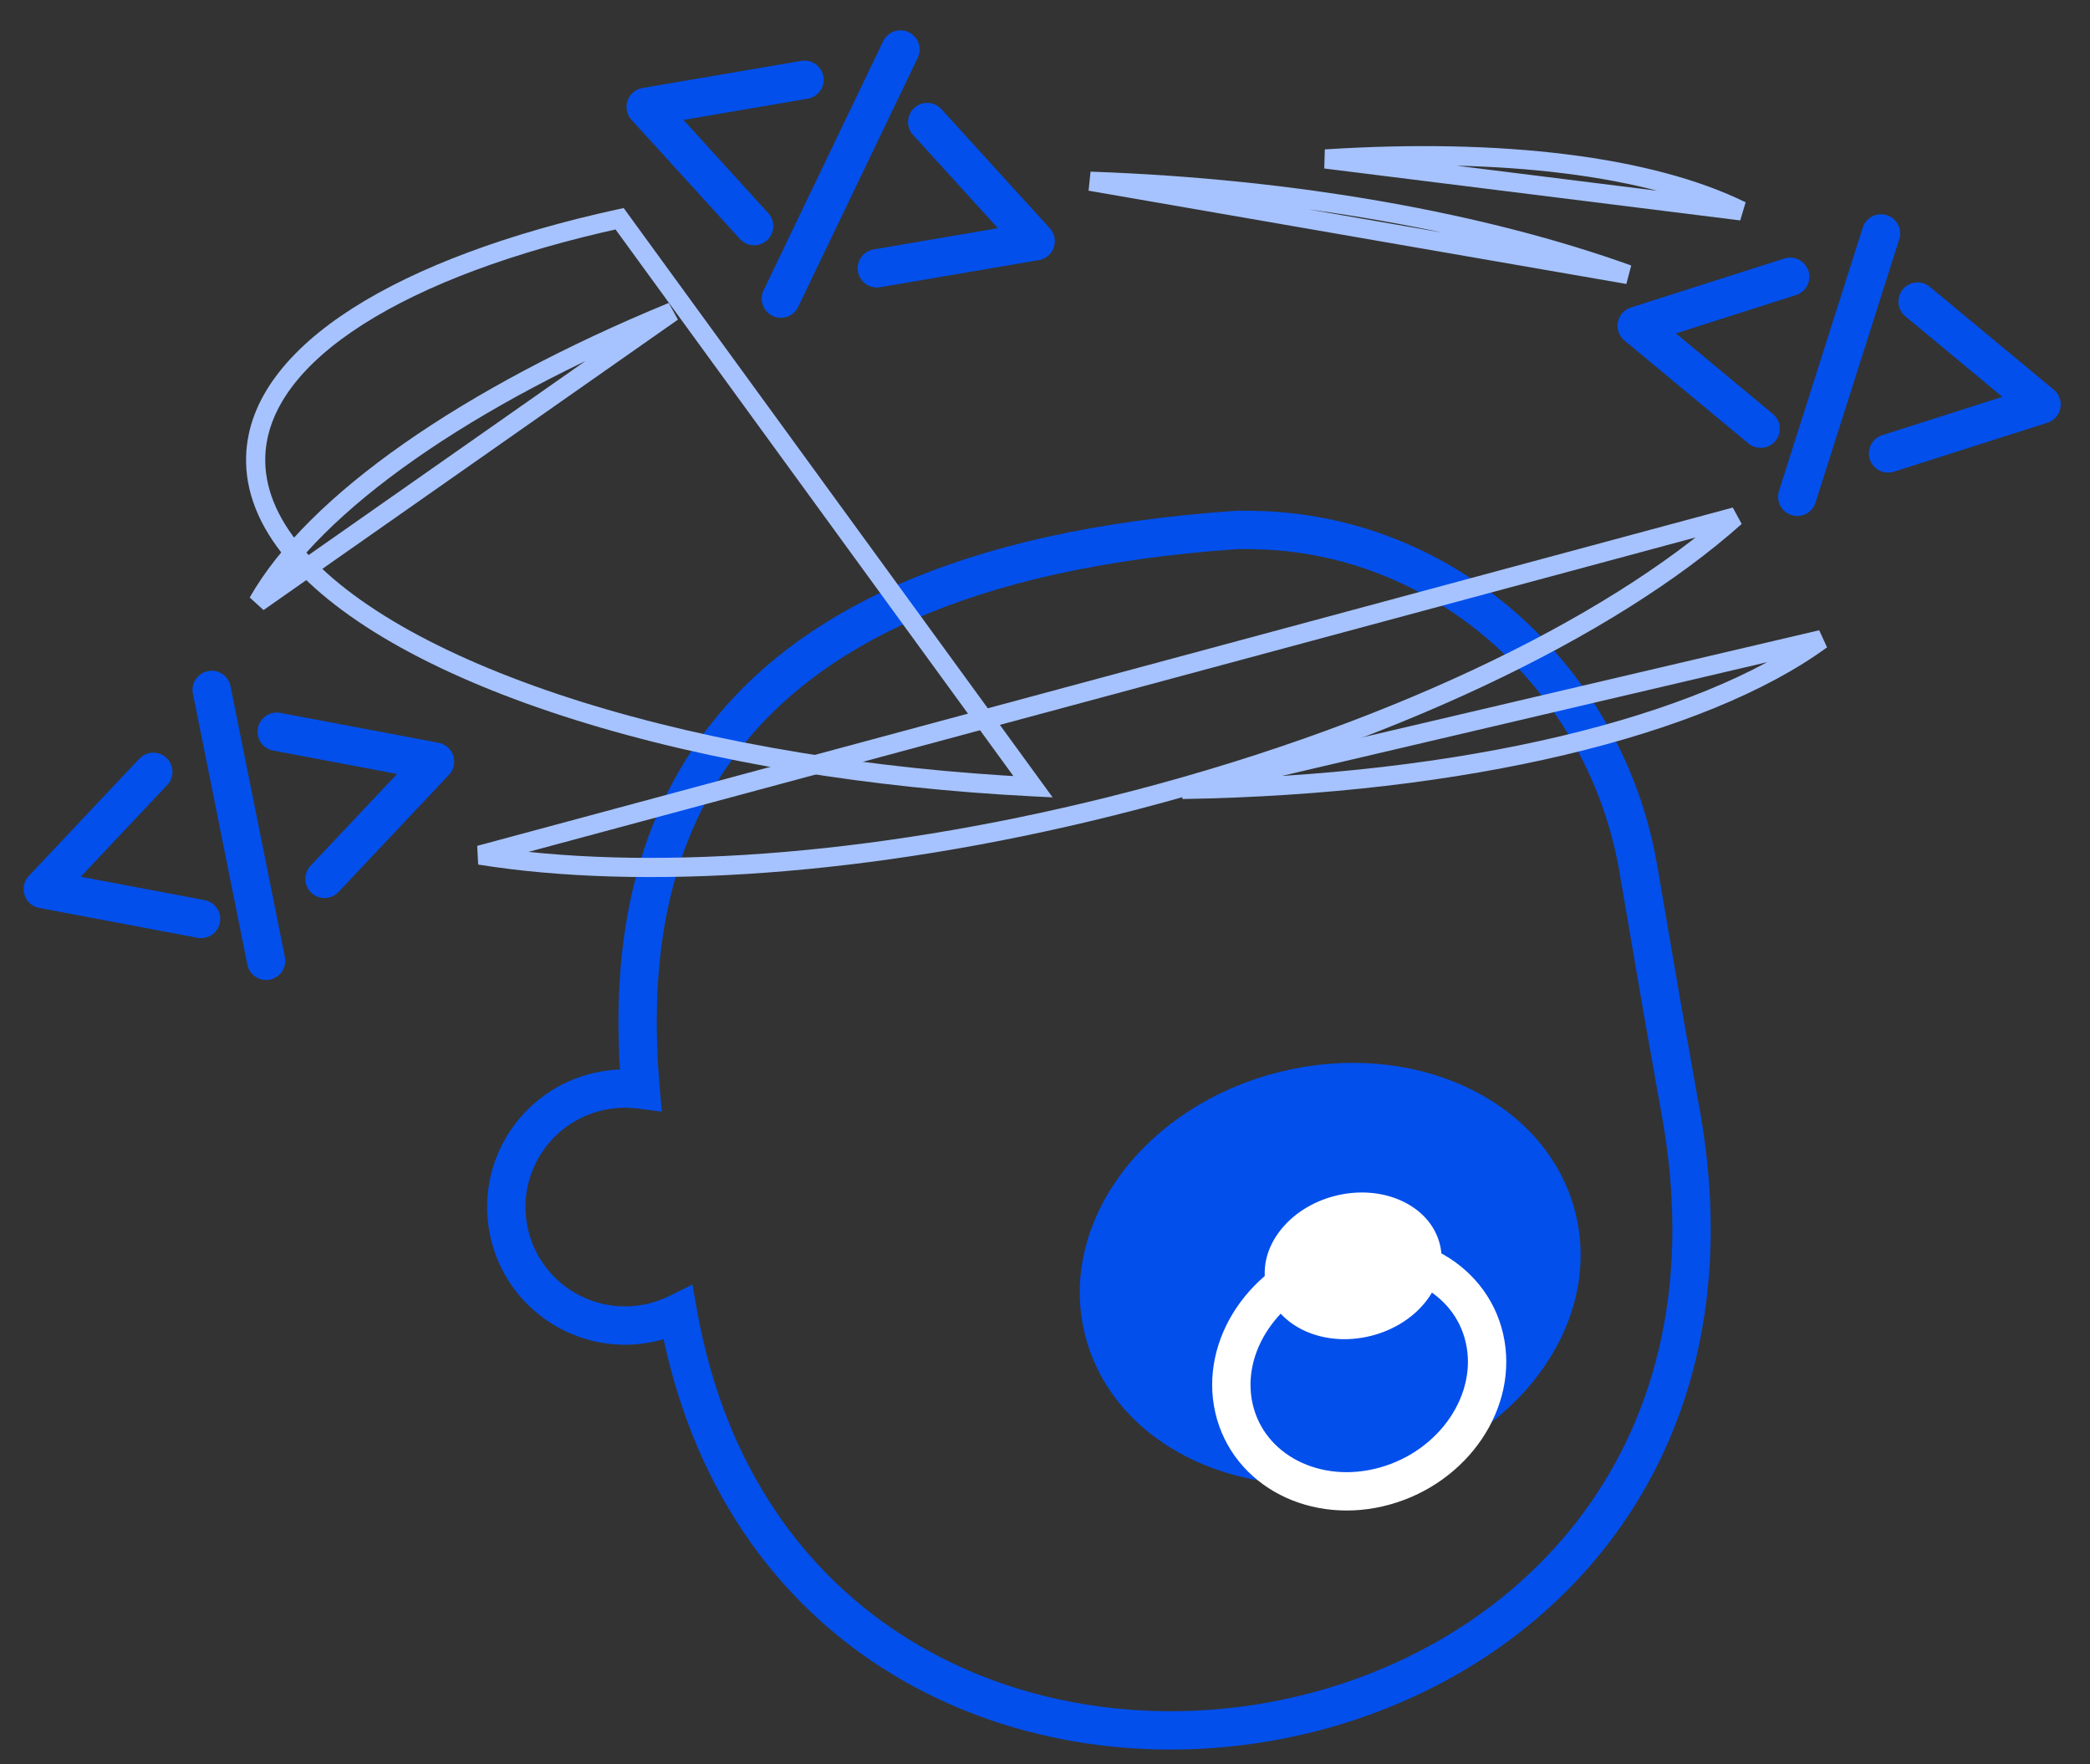 <svg width="109" height="92" viewBox="0 0 109 92" fill="none" xmlns="http://www.w3.org/2000/svg">
<rect x="0" y="0" width="109" height="92" fill="#333333" stroke="none"/>
<path d="M64.504 27.637L64.49 26.638L64.462 26.638L64.435 26.64L64.504 27.637ZM65.827 27.653L65.787 28.652L65.789 28.652L65.827 27.653ZM33.412 56.824L33.28 57.815L34.515 57.979L34.408 56.738L33.412 56.824ZM31.564 56.858L31.398 55.872L31.398 55.872L31.564 56.858ZM26.492 63.978L27.479 63.812L27.478 63.811L26.492 63.978ZM33.627 69.043L33.793 70.029L33.794 70.029L33.627 69.043ZM35.362 68.48L36.347 68.305L36.113 66.989L34.916 67.585L35.362 68.48ZM87.725 58.406L88.712 58.24L88.71 58.231L87.725 58.406ZM86.731 52.818L85.746 52.99L86.731 52.818ZM85.443 45.296L84.457 45.465L84.457 45.465L85.443 45.296ZM64.519 28.637C64.951 28.631 65.374 28.636 65.787 28.652L65.866 26.654C65.415 26.636 64.957 26.631 64.49 26.638L64.519 28.637ZM34.408 56.738C33.903 50.896 34.473 44.401 38.543 39.13C42.599 33.877 50.305 29.618 64.573 28.635L64.435 26.64C49.847 27.645 41.493 32.036 36.96 37.907C32.441 43.761 31.893 50.865 32.415 56.91L34.408 56.738ZM31.73 57.844C32.258 57.755 32.779 57.749 33.28 57.815L33.543 55.833C32.846 55.74 32.125 55.749 31.398 55.872L31.73 57.844ZM27.478 63.811C27.002 60.994 28.903 58.321 31.73 57.844L31.398 55.872C27.485 56.532 24.845 60.235 25.506 64.145L27.478 63.811ZM33.461 68.057C30.632 68.533 27.954 66.631 27.479 63.812L25.506 64.144C26.167 68.058 29.88 70.687 33.793 70.029L33.461 68.057ZM34.916 67.585C34.469 67.807 33.982 67.969 33.461 68.057L33.794 70.029C34.511 69.908 35.187 69.684 35.808 69.375L34.916 67.585ZM86.74 58.573C88.225 67.352 86.151 74.345 82.187 79.415C78.21 84.503 72.274 87.723 65.937 88.822C59.6 89.921 52.922 88.887 47.482 85.548C42.063 82.222 37.813 76.574 36.347 68.305L34.377 68.655C35.94 77.468 40.514 83.618 46.436 87.253C52.337 90.875 59.519 91.964 66.279 90.792C73.04 89.62 79.442 86.174 83.763 80.647C88.098 75.102 90.283 67.531 88.712 58.24L86.74 58.573ZM85.746 52.99C85.912 53.941 86.085 54.894 86.741 58.582L88.71 58.231C88.052 54.537 87.882 53.593 87.716 52.647L85.746 52.99ZM84.457 45.465C85.371 50.79 85.555 51.893 85.746 52.99L87.716 52.647C87.525 51.552 87.343 50.46 86.428 45.127L84.457 45.465ZM65.789 28.652C75.136 29.01 82.868 36.199 84.457 45.465L86.428 45.127C84.691 34.992 76.22 27.05 65.865 26.654L65.789 28.652Z" fill="#024FEB"/>
<path fill-rule="evenodd" clip-rule="evenodd" d="M71.806 75.976C65.283 77.616 58.907 74.669 57.563 69.398C56.22 64.125 60.419 58.523 66.942 56.883C73.465 55.243 79.843 58.187 81.185 63.46C82.528 68.733 78.329 74.337 71.806 75.976Z" fill="#024FEB" stroke="#024FEB" stroke-width="2"/>
<path fill-rule="evenodd" clip-rule="evenodd" d="M71.502 69.668C69.007 70.295 66.567 69.168 66.053 67.151C65.54 65.134 67.146 62.991 69.641 62.364C72.137 61.737 74.576 62.863 75.09 64.88C75.604 66.897 73.998 69.041 71.502 69.668Z" fill="white"/>
<path fill-rule="evenodd" clip-rule="evenodd" d="M72.232 77.497C68.625 78.507 65.1 76.693 64.356 73.447C63.614 70.201 65.936 66.752 69.543 65.743C73.15 64.733 76.676 66.545 77.419 69.792C78.161 73.038 75.84 76.488 72.232 77.497Z" stroke="white" stroke-width="2"/>
<path d="M91.824 22.357L85.359 16.99L93.364 14.435" stroke="#024FEB" stroke-width="2" stroke-linecap="round" stroke-linejoin="round"/>
<path d="M98.468 23.648L106.473 21.094L100.008 15.727" stroke="#024FEB" stroke-width="2" stroke-linecap="round" stroke-linejoin="round"/>
<path d="M98.1 12.175L93.732 25.909" stroke="#024FEB" stroke-width="2" stroke-linecap="round" stroke-linejoin="round"/>
<path d="M10.488 47.926L2.232 46.367L7.995 40.252" stroke="#024FEB" stroke-width="2" stroke-linecap="round" stroke-linejoin="round"/>
<path d="M16.925 45.835L22.688 39.72L14.432 38.16" stroke="#024FEB" stroke-width="2" stroke-linecap="round" stroke-linejoin="round"/>
<path d="M11.041 35.979L13.879 50.108" stroke="#024FEB" stroke-width="2" stroke-linecap="round" stroke-linejoin="round"/>
<path d="M39.33 11.791L33.675 5.576L41.957 4.161" stroke="#024FEB" stroke-width="2" stroke-linecap="round" stroke-linejoin="round"/>
<path d="M45.73 13.994L54.012 12.579L48.357 6.364" stroke="#024FEB" stroke-width="2" stroke-linecap="round" stroke-linejoin="round"/>
<path d="M46.962 2.582L40.725 15.574" stroke="#024FEB" stroke-width="2" stroke-linecap="round" stroke-linejoin="round"/>
<path d="M35.068 16.261L35.355 16.67L34.878 15.798L35.068 16.261ZM13.458 31.407L13.024 31.16L13.745 31.816L13.458 31.407ZM90.82 10.999L90.758 11.495L91.04 10.55L90.82 10.999ZM69.126 8.291L69.094 7.792L69.064 8.787L69.126 8.291ZM25.018 44.596L24.888 44.113L24.939 45.089L25.018 44.596ZM90.501 26.952L90.834 27.325L90.371 26.47L90.501 26.952ZM34.878 15.798C29.486 18.018 24.786 20.526 21.056 23.137C17.334 25.745 14.547 28.478 13.024 31.16L13.893 31.654C15.314 29.153 17.967 26.522 21.63 23.957C25.287 21.396 29.919 18.921 35.259 16.723L34.878 15.798ZM13.745 31.816L35.355 16.67L34.781 15.851L13.171 30.997L13.745 31.816ZM91.04 10.55C86.152 8.149 78.325 7.198 69.094 7.792L69.158 8.79C78.328 8.2 85.945 9.162 90.6 11.448L91.04 10.55ZM69.064 8.787L90.758 11.495L90.882 10.503L69.188 7.795L69.064 8.787ZM57.813 41.564C45.233 44.701 33.475 45.445 25.097 44.102L24.939 45.089C33.488 46.46 45.388 45.693 58.055 42.535L57.813 41.564ZM90.168 26.579C83.699 32.357 71.924 38.046 57.813 41.564L58.055 42.535C72.253 38.995 84.199 33.252 90.834 27.325L90.168 26.579ZM25.148 45.078L90.631 27.435L90.371 26.47L24.888 44.113L25.148 45.078Z" fill="#A6C3FF"/>
<path d="M84.904 14.316L84.819 14.809L85.073 13.846L84.904 14.316ZM56.857 9.452L56.875 8.952L56.772 9.944L56.857 9.452ZM32.314 11.408L32.718 11.114L32.526 10.85L32.207 10.919L32.314 11.408ZM41.654 39.743L41.574 40.237L41.574 40.237L41.654 39.743ZM53.877 41.032L53.852 41.531L54.898 41.584L54.282 40.738L53.877 41.032ZM61.662 41.17L61.548 40.683L61.67 41.67L61.662 41.17ZM94.991 33.357L95.286 33.761L94.877 32.87L94.991 33.357ZM85.073 13.846C77.556 11.144 67.699 9.33 56.875 8.952L56.84 9.951C67.582 10.326 77.334 12.127 84.735 14.787L85.073 13.846ZM56.772 9.944L84.819 14.809L84.99 13.824L56.943 8.959L56.772 9.944ZM13.836 23.799C13.922 21.345 15.675 18.993 18.93 16.918C22.172 14.85 26.807 13.123 32.42 11.896L32.207 10.919C26.529 12.16 21.769 13.921 18.392 16.074C15.029 18.22 12.94 20.822 12.837 23.764L13.836 23.799ZM41.735 39.25C33.412 37.886 26.333 35.639 21.379 32.893C16.384 30.123 13.726 26.952 13.836 23.799L12.837 23.764C12.706 27.53 15.85 30.971 20.894 33.767C25.981 36.587 33.181 38.861 41.574 40.237L41.735 39.25ZM53.903 40.533C49.647 40.316 45.562 39.877 41.735 39.25L41.574 40.237C45.438 40.87 49.561 41.313 53.852 41.531L53.903 40.533ZM31.91 11.702L53.473 41.326L54.282 40.738L32.718 11.114L31.91 11.702ZM61.67 41.67C69.042 41.554 75.854 40.734 81.613 39.369C87.364 38.005 92.097 36.089 95.286 33.761L94.696 32.953C91.658 35.172 87.068 37.047 81.382 38.396C75.704 39.742 68.965 40.556 61.655 40.67L61.67 41.67ZM94.877 32.87L61.548 40.683L61.776 41.657L95.105 33.844L94.877 32.87Z" fill="#A6C3FF"/>
</svg>
